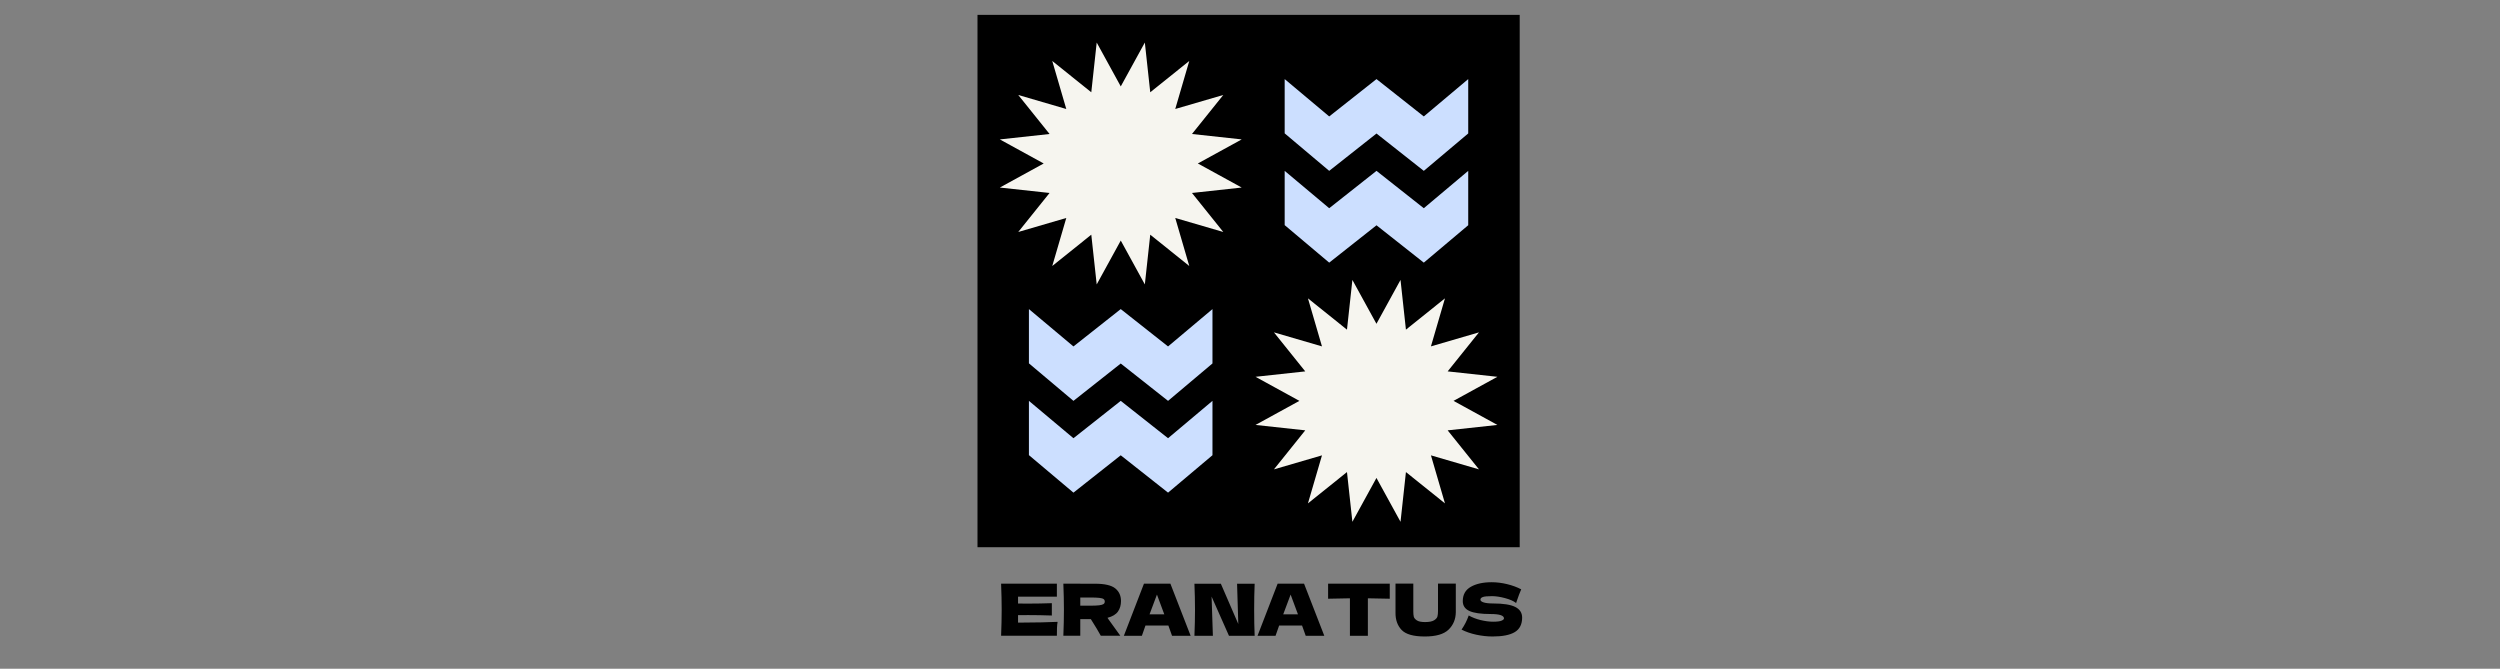 <svg xmlns="http://www.w3.org/2000/svg" xml:space="preserve" width="2000" height="535" data-id="lg_gMRzAH2PzHYlyQnuJx" data-version="1" viewBox="0 0 2000 535"><rect x="0" y="0" width="2000" height="535" fill="#808080" stroke="none"/><g data-padding="20"><g transform="translate(10 11.732)scale(.956)"><rect width="321.792" height="315.946" x="289.026" y="-242.966" rx="0" ry="0" transform="translate(400 342.75)scale(1.41)"/><path fill="#ccdfff" d="m1101.847 130.71-37.267-31.392V53.91l37.267 31.258 39.57-31.258 39.59 31.258 37.173-31.258v45.485l-37.171 31.315-39.59-31.258Zm0 76.8-37.267-31.392V130.71l37.267 31.258 39.57-31.258 39.59 31.258 37.173-31.258v45.485l-37.171 31.315-39.59-31.258Z"/><path fill="#f6f5ef" d="m927.42 60.04 20.139-36.71 4.529 41.62 32.662-26.212-11.74 40.201 40.202-11.739-26.21 32.663 41.618 4.528-36.71 20.14 36.71 20.138L987 149.2l26.212 32.661-40.201-11.74 11.739 40.202-32.663-26.21-4.528 41.618-20.14-36.71-20.138 36.71-4.53-41.618-32.661 26.21 11.74-40.2-40.202 11.738 26.21-32.662-41.618-4.53 36.71-20.138-36.71-20.139 41.618-4.528-26.21-32.663 40.2 11.74-11.738-40.202 32.662 26.21 4.53-41.618Z"/><path fill="#ccdfff" d="m887.827 323.18-37.267-31.392V246.38l37.267 31.258 39.57-31.258 39.59 31.258 37.173-31.258v45.485l-37.171 31.315-39.59-31.258Zm0 76.8-37.267-31.392V323.18l37.267 31.258 39.57-31.258 39.59 31.258 37.173-31.258v45.485l-37.171 31.315-39.59-31.258Z"/><path fill="#f6f5ef" d="m1141.38 258.69 20.139-36.71 4.529 41.618 32.662-26.21-11.74 40.201 40.202-11.739-26.21 32.662 41.618 4.53-36.71 20.138 36.71 20.14-41.62 4.528 26.212 32.662-40.201-11.74 11.739 40.202-32.663-26.21-4.528 41.618-20.14-36.71-20.138 36.71-4.53-41.619-32.661 26.211 11.74-40.2-40.202 11.738 26.21-32.663-41.618-4.528 36.71-20.139-36.71-20.139 41.618-4.529-26.21-32.662 40.2 11.74-11.738-40.202 32.662 26.21 4.53-41.618Z"/><rect width="433.113" height="67.883" x="417.833" y="-153.782" fill="none" rx="0" ry="0" transform="translate(406.68 620.73)"/><path d="M841.46 502.51v6.25q22.83-.12 33.1-.66-.42 2.46-.51 5.07-.09 2.62-.09 6.58h-46.68q.48-11.65.48-21.8 0-10.16-.48-21.81h46.68v10.87h-32.5v5.77q2.88.06 8.53.06 9.55 0 19.76-.36v10.33q-10.21-.36-19.76-.36-5.65 0-8.53.06m86.15-11.83q0 5.22-2.56 8.83-2.55 3.6-8.74 5.22.72.97 1.02 1.51l9.73 13.51h-16.34q-2.64-4.92-8.35-13.93h-8.83v13.93h-14.17q.48-11.65.48-21.8 0-10.16-.48-21.81h14.17v.06h12.32q12.13 0 16.94 3.9 4.81 3.91 4.81 10.58m-25.96-2.95h-8.11v6.85h8.11q5.11 0 7.72-.33 2.62-.33 3.64-1.05t1.02-2.1q0-1.32-.96-2.04-.96-.73-3.61-1.03-2.64-.3-7.81-.3m84.23 32.02h-15.56q-1.14-3.42-3.07-8.59h-19.16l-3 8.59h-15.08l16.82-43.61h22.11Zm-34.37-17.96h12.32q-2.28-6.31-4.69-12.61l-1.44-3.91q-2.1 5.47-6.19 16.52m73.23-25.59h14.72q-.42 10.15-.42 21.75 0 11.65.42 21.8h-21.5l-14.54-32.8 1.08 32.8h-15.44q.48-11.65.48-21.8 0-10.1-.48-21.75h22.11l14.6 33.7Zm72.99 43.55h-15.55q-1.15-3.42-3.07-8.59h-19.16l-3.01 8.59h-15.07l16.82-43.61h22.1Zm-34.36-17.96h12.32q-2.29-6.31-4.69-12.61l-1.44-3.91q-2.1 5.47-6.19 16.52m89.15-25.65v12.61q-9.43-.3-18.32-.36v31.36h-15.02v-31.36q-8.95.06-18.26.36v-12.61Zm40.37 22.77v-22.83h14.9v23.91q-.12 8.83-6.04 14.6-5.92 5.76-19.91 5.76-14.18 0-19.41-5.49-5.22-5.5-5.1-14.45v-24.33h14.9v23.37q0 2.64.39 4.29.39 1.66 2.52 3.1t6.88 1.44q5.16 0 7.57-1.47 2.4-1.47 2.85-3.28.45-1.8.45-4.62m19.71 15.68q2.04-3.07 3.39-5.71t2.61-6.13q4.27 2.46 9.91 3.85 5.65 1.38 10.52 1.38 4.98 0 7.03-.87 2.04-.87 2.04-1.9 0-3.66-11.18-3.66-12.25 0-17.78-2.55-5.52-2.56-5.52-8.26 0-8.11 6.72-11.96 6.73-3.84 17.49-3.84 6.24 0 12.82 1.59t11.87 4.36q-1.75 3.96-3.67 9.67-.36 1.2-.6 1.8-3.06-2.46-9.25-4.12-6.19-1.65-10.93-1.65-5.71 0-7.69.75-1.99.75-1.99 2.2 0 1.44 2.74 2.31 2.73.87 7.9.87 12.73 0 18.5 2.91 5.77 2.92 5.77 8.92 0 8.41-6.13 12.11-6.13 3.69-18.56 3.69-6.67 0-13.58-1.47t-12.43-4.29"/></g><path fill="transparent" stroke="transparent" d="M772 0h456v535H772z"/></g></svg>